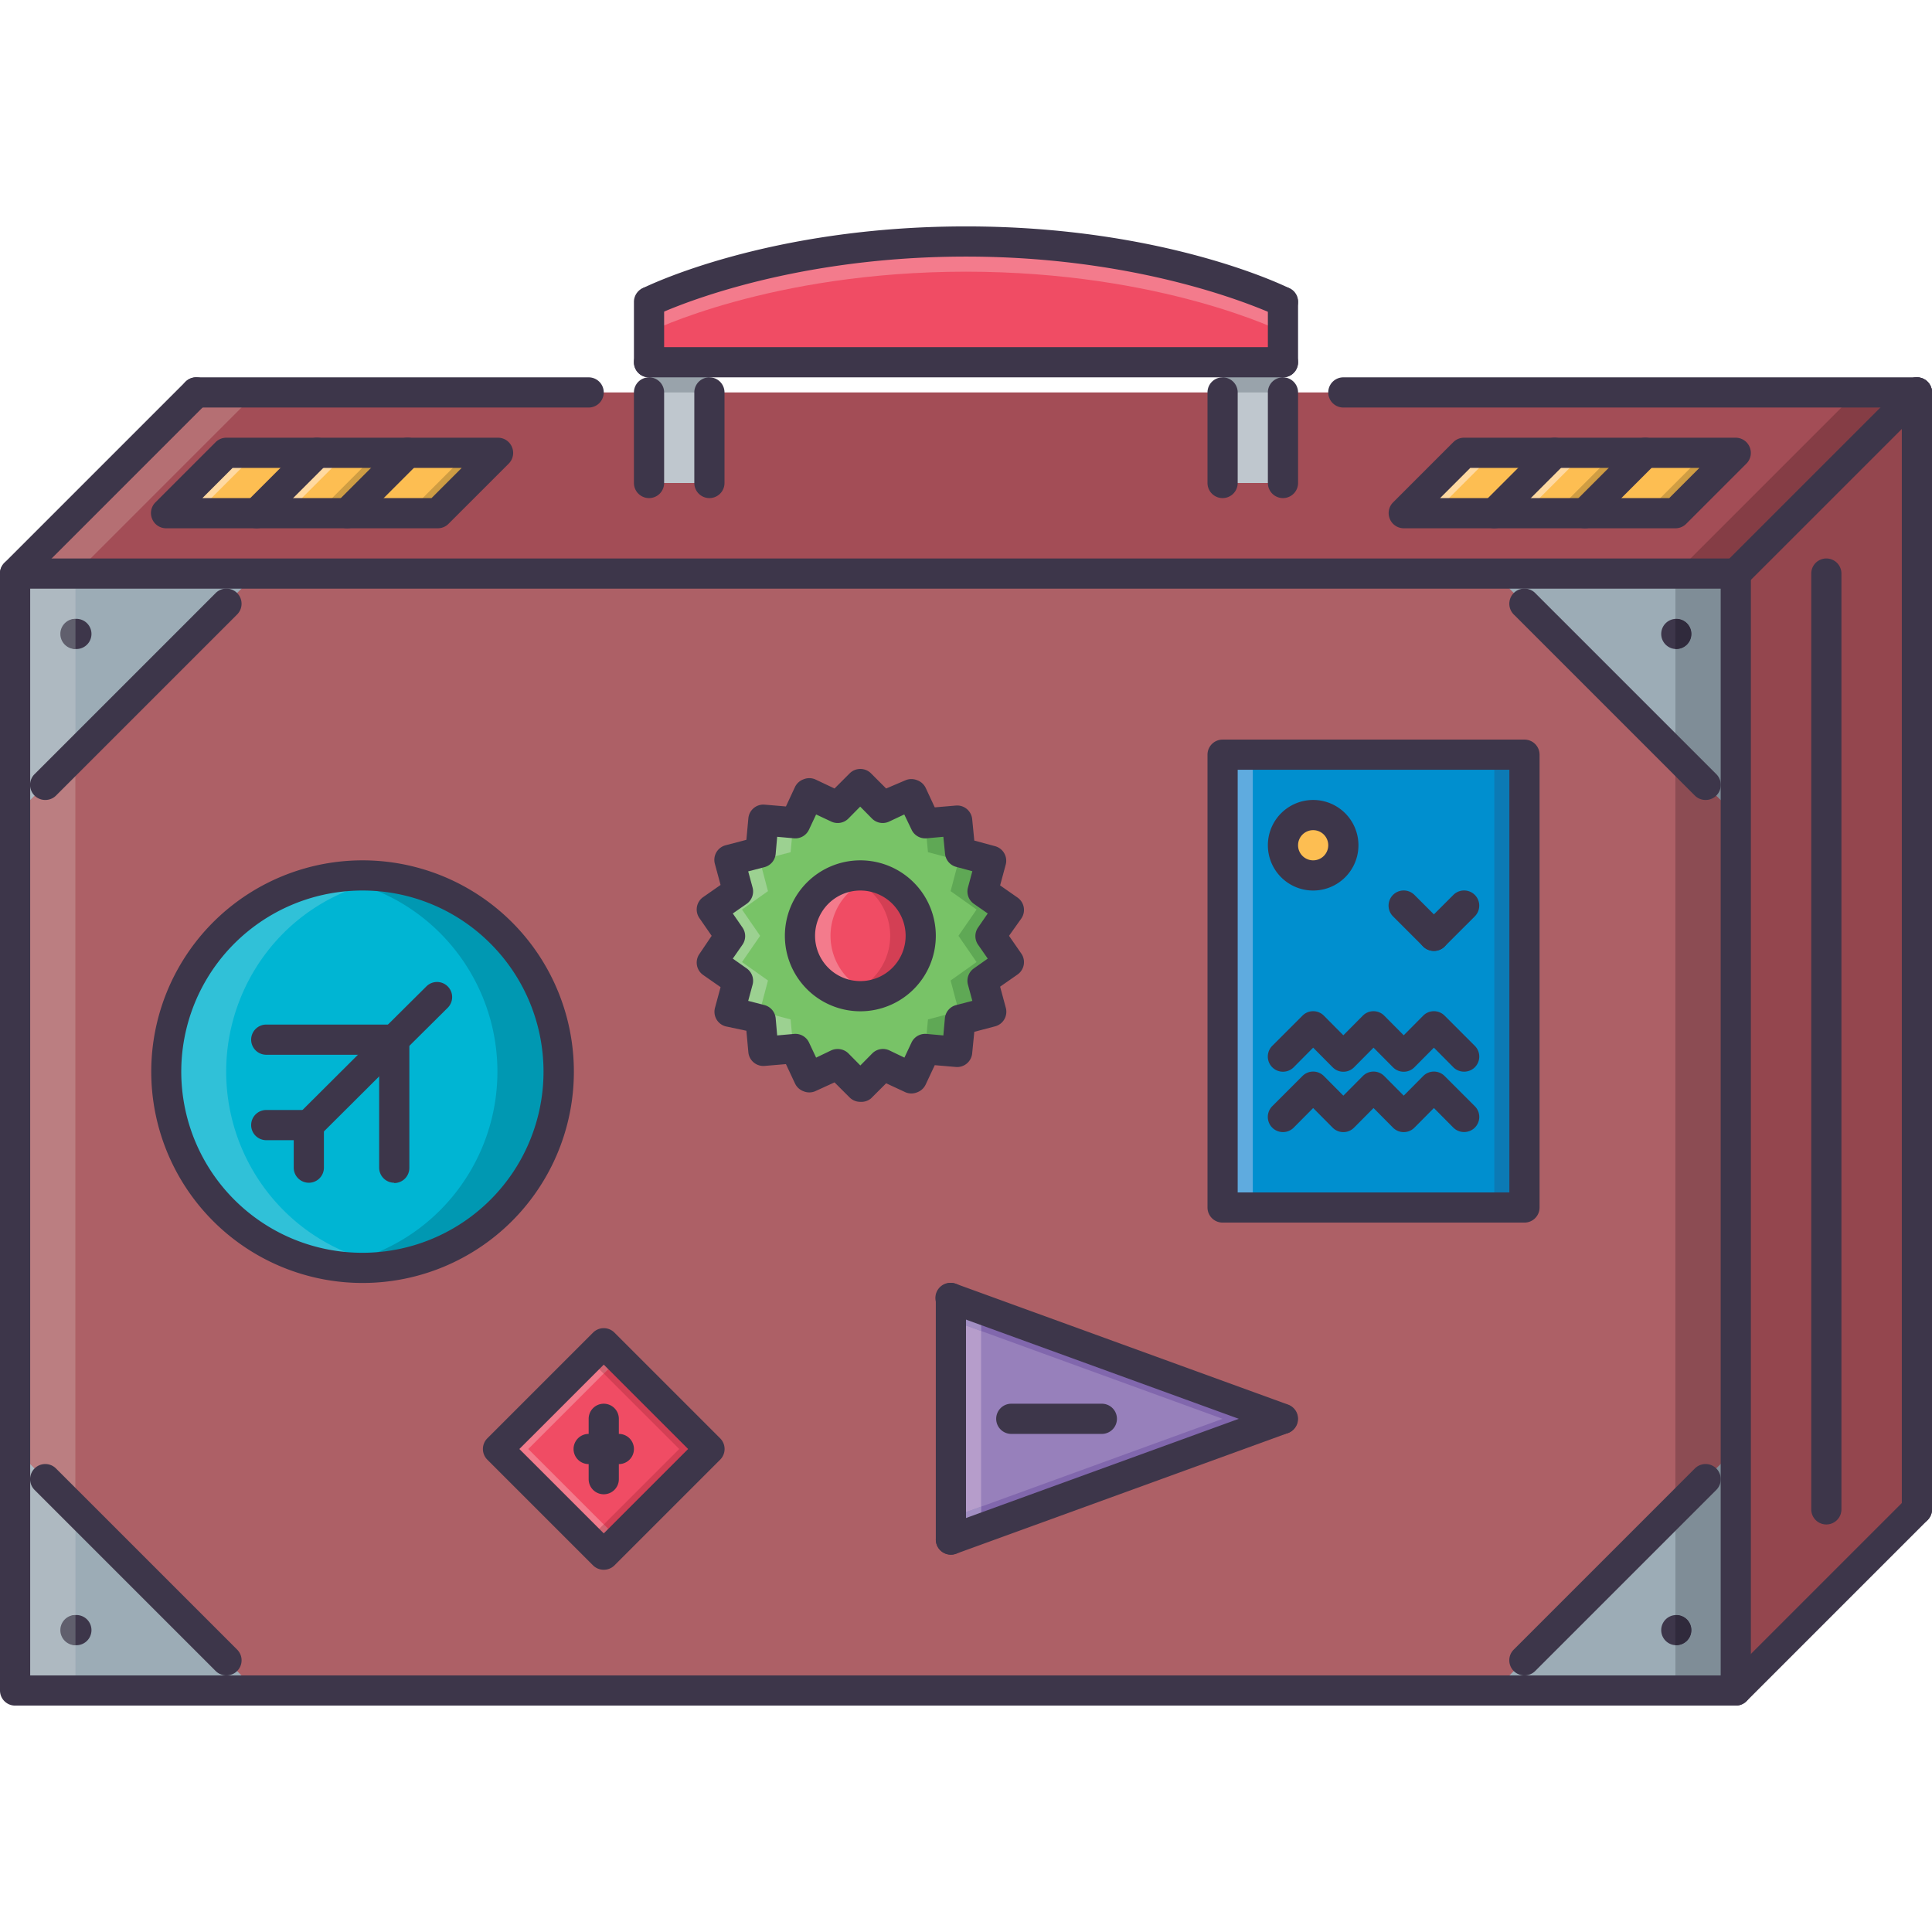 <svg id="Layer_1" data-name="Layer 1" xmlns="http://www.w3.org/2000/svg" xmlns:xlink="http://www.w3.org/1999/xlink" viewBox="0 0 128 128"><defs><style>.cls-1{fill:none;}.cls-2{fill:#f04c64;}.cls-3{fill:#f37b8c;}.cls-4{fill:#a34d56;}.cls-5{fill:#b56f73;}.cls-6{fill:#853d45;}.cls-7{fill:#ad6066;}.cls-8{fill:#9cacb6;}.cls-9{fill:#94464e;}.cls-10{fill:#bfc7ce;}.cls-11{fill:#fdbe52;}.cls-12{fill:#ffd9a1;}.cls-13{fill:#cf9d43;}.cls-14{fill:#3d364a;}.cls-15{fill:#c28d90;}.cls-16{fill:#8c4c53;}.cls-17{fill:#d33f54;}.cls-18{fill:#9e7376;}.cls-19{fill:#d16472;}.cls-20{fill:#9780bb;}.cls-21{fill:#8167ad;}.cls-22{fill:#b69dcb;}.cls-23{fill:#a28fc3;}.cls-24{fill:#008fcf;}.cls-25{fill:#78c367;}.cls-26{fill:#9cd191;}.cls-27{fill:#5fa855;}.cls-28{fill:#00b5d3;}.cls-29{fill:#30c1d8;}.cls-30{fill:#0098b2;}.cls-31{fill:#14a4b6;}.cls-32{fill:#bb7e81;}.cls-33{fill:#aeb9c1;}.cls-34{fill:#605f6d;}.cls-35{fill:#7f8d97;}.cls-36{fill:#302a3c;}.cls-37{fill:#99a3ab;}.cls-38{fill:#c4c4c3;}.cls-39{fill:#5fabdf;}.cls-40{fill:#0c7ab5;}.cls-41{clip-path:url(#clip-path);}</style><clipPath id="clip-path"><rect class="cls-1" y="15" width="128" height="98"/></clipPath></defs><title>pre-requisitos</title><path class="cls-2" d="M64,16c-13,0-21,4-21,4v4H85V20s-8-4-21-4"/><path class="cls-3" d="M85,22s-8-4-21-4-21,4-21,4V20s8-4,21-4,21,4,21,4v2"/><polyline class="cls-4" points="115 38 1 38 13 26 127 26 115 38"/><polyline class="cls-5" points="5 38 1 38 13 26 17 26 5 38"/><polyline class="cls-6" points="115 38 115 38 111 38 123 26 127 26 115 38"/><polyline class="cls-4" points="1 38 115 38 115 112 1 112 1 38"/><path class="cls-7" d="M115,112h0V96h0V54h0V38H99l12,12v50L99,112H17L5,100V50L17,38H1v74H1V38H115v74h0M33,96h0l7,7,7-7h0l-6-6-1-1-7,7h0m30,6h0l2-.73h0L85,94,65,86.73h0L63,86v16M22.48,83.91A13.22,13.22,0,0,0,33.2,80.2,13,13,0,0,0,24,58a12.63,12.63,0,0,0-1.63.11l-.49.06h0a13,13,0,0,0-6.5,3.06l-.59.56a13,13,0,0,0,0,18.4c.24.24.49.47.74.69a13.08,13.08,0,0,0,6.36,2.94h0l.6.08M99,80h2V50H81V80H99M55.5,70.5,57,72l1.5-1.5,1.92.9.9-1.91,2,.17h.14l.2-2.12,2-.54-.54-2,1.72-1.22L65.64,62l1.2-1.74L65.12,59l.54-2-2-.56-.2-2.1h-.14l-2,.17-.89-1.91-1.92.9L57,52l-1.5,1.5-1.92-.9-.9,1.92h-.12l-2-.17-.2,2.12-2,.54h0l.24.92.3,1.12-1.72,1.22h0L48.36,62l-1.2,1.74h0L48.88,65l-.54,2h0l2,.54.2,2.12,2.1-.18.9,1.92,1.92-.9M87,58a2,2,0,1,1,2-2,2,2,0,0,1-2,2"/><polyline class="cls-8" points="1 54 1 38 17 38 1 54"/><polyline class="cls-8" points="99 38 115 38 115 54 99 38"/><polyline class="cls-8" points="115 96 115 112 99 112 115 96"/><polyline class="cls-8" points="17 112 1 112 1 96 17 112"/><polyline class="cls-4" points="127 100 115 112 115 38 127 26 127 100"/><polyline class="cls-9" points="115 112 115 38 127 26 127 100 115 112"/><polyline class="cls-10" points="43 24 47 24 47 32 43 32 43 24"/><polyline class="cls-10" points="81 24 85 24 85 32 81 32 81 24"/><polyline class="cls-11" points="29 34 11 34 15 30 33 30 29 34"/><polyline class="cls-12" points="19 34 17 34 21 30 23 30 19 34"/><polyline class="cls-12" points="13 34 11 34 15 30 17 30 13 34"/><polyline class="cls-13" points="23 34 21 34 25 30 27 30 23 34"/><polyline class="cls-13" points="29 34 27 34 31 30 33 30 29 34"/><polyline class="cls-11" points="111 34 93 34 97 30 115 30 111 34"/><polyline class="cls-12" points="101 34 99 34 103 30 105 30 101 34"/><polyline class="cls-12" points="95 34 93 34 97 30 99 30 95 34"/><polyline class="cls-13" points="105 34 103 34 107 30 109 30 105 34"/><polyline class="cls-13" points="111 34 109 34 113 30 115 30 111 34"/><path class="cls-14" d="M5.06,43a1,1,0,0,1-1-1,1,1,0,0,1,1-1h0a1,1,0,1,1,0,2"/><path class="cls-14" d="M111.06,43a1,1,0,0,1-1-1,1,1,0,0,1,1-1h0a1,1,0,0,1,0,2"/><path class="cls-14" d="M5.06,109a1,1,0,0,1-1-1,1,1,0,0,1,1-1h0a1,1,0,1,1,0,2"/><path class="cls-14" d="M111.06,109a1,1,0,0,1-1-1,1,1,0,0,1,1-1h0a1,1,0,0,1,0,2"/><polyline class="cls-2" points="40 103 33 96 40 89 47 96 40 103"/><polyline class="cls-15" points="33 96 33 96 40 89 41 90 40 89 39 90 39 90 33 96"/><polyline class="cls-3" points="40 103 33 96 39 90 40 91 35 96 40 101 39 102 40 103"/><polyline class="cls-16" points="47 96 41 90 41 90 47 96 47 96"/><polyline class="cls-17" points="40 103 40 103 41 102 40 101 45 96 40 91 41 90 47 96 40 103"/><polyline class="cls-18" points="41 90 40 89 39 90 39 90 40 89 41 90 41 90"/><path class="cls-19" d="M40,103h0l-1-1,1-1,1,1-1,1m0-12-1-1,1-1,1,1-1,1"/><polyline class="cls-20" points="63 86 85 94 63 102 63 86"/><polyline class="cls-21" points="65 101.27 65 99.82 81 94 65 88.18 65 86.73 85 94 65 101.27"/><path class="cls-15" d="M63,102h0l2-.73h0L63,102m2-15.27L63,86l2,.73h0"/><polyline class="cls-22" points="63 100.55 63 87.45 65 88.18 65 99.82 63 100.55"/><path class="cls-23" d="M63,102v-1.46l2-.72v1.45L63,102m2-13.82-2-.73V86l2,.73v1.45"/><path class="cls-11" d="M89,56a2,2,0,1,1-2-2,2,2,0,0,1,2,2Z"/><path class="cls-24" d="M85,56a2,2,0,1,0,2-2,2,2,0,0,0-2,2m16,24H81V50h20V80"/><path class="cls-2" d="M57,58a4,4,0,1,1-4,4,4,4,0,0,1,4-4"/><path class="cls-3" d="M57,66a4,4,0,0,1,0-8h0a4.09,4.09,0,0,0-1,.14,3.83,3.83,0,0,1,1,.41,4,4,0,0,0,0,6.9,3.83,3.83,0,0,1-1,.41A4.09,4.09,0,0,0,57,66"/><path class="cls-17" d="M57,66a4.09,4.09,0,0,0,1-.14,3.83,3.83,0,0,1-1-.41,4,4,0,0,0,0-6.9,3.83,3.83,0,0,1,1-.41A4,4,0,0,0,57,58h.09A4,4,0,0,1,57,66"/><path class="cls-19" d="M57,66h0a4.09,4.09,0,0,1-1-.14,3.83,3.83,0,0,0,1-.41,3.83,3.83,0,0,0,1,.41A4.09,4.09,0,0,1,57,66h0m0-7.45a3.83,3.83,0,0,0-1-.41A4.09,4.09,0,0,1,57,58h0a4,4,0,0,1,1,.14,3.83,3.83,0,0,0-1,.41"/><path class="cls-25" d="M50.38,67.54l-2-.54.54-2-1.72-1.22L48.36,62l-1.2-1.74L48.88,59l-.54-2,2-.54.2-2.12,2.1.18.9-1.92,1.92.9L57,52l1.5,1.5,1.92-.9.9,1.92,2.1-.18.2,2.1,2,.56-.54,2,1.72,1.22L65.64,62l1.2,1.74L65.12,65l.54,2-2,.54-.2,2.12-2.1-.18-.9,1.92-1.92-.9L57,72l-1.5-1.5-1.92.9-.9-1.92-2.1.18-.2-2.12M61,62a4,4,0,1,0-4,4,4,4,0,0,0,4-4"/><path class="cls-15" d="M48.34,67h0l.54-2h0l-.54,2m-1.18-3.26h0L48.36,62h0l-1.2,1.74m0-3.48h0L48.88,59l-.3-1.12.3,1.12-1.72,1.22M48.34,57h0l2-.54.2-2.12,2,.17h0l-2-.17-.2,2.12-2,.54"/><polyline class="cls-26" points="50.58 69.66 50.38 67.54 48.34 67 48.88 64.96 48.88 64.96 48.88 64.96 47.16 63.74 48.36 62 48.36 62 48.36 62 47.16 60.26 48.88 59.04 48.58 57.91 48.34 57 50.38 56.46 50.58 54.34 52.56 54.51 52.38 56.46 50.34 57 50.88 59.04 49.16 60.26 50.36 62 49.16 63.74 50.88 64.96 50.34 67 52.38 67.54 52.56 69.49 50.58 69.66"/><path class="cls-16" d="M63.28,69.66l-2-.17h0l2,.17h0m-2-15.14h0l2-.17h0l-2,.17"/><polyline class="cls-27" points="63.28 69.65 61.32 69.48 61.32 69.49 61.3 69.49 61.48 67.54 63.52 67 62.98 64.96 64.7 63.74 63.5 62 64.7 60.26 62.98 59.04 63.52 57 61.48 56.46 61.3 54.51 61.31 54.51 61.32 54.52 63.28 54.35 63.48 56.46 65.52 57 64.98 59.04 66.7 60.26 65.5 62 66.7 63.74 64.98 64.96 65.52 67 63.48 67.54 63.28 69.65"/><path class="cls-28" d="M14.8,80.2a13,13,0,1,1,18.4,0,13,13,0,0,1-18.4,0"/><path class="cls-15" d="M15.54,80.89c-.25-.22-.5-.45-.74-.69a13,13,0,0,1,0-18.4l.59-.56-.59.56a13,13,0,0,0,0,18.4c.24.24.49.47.74.69"/><path class="cls-29" d="M24,84h0a13.37,13.37,0,0,0,2-.16H26A13.6,13.6,0,0,1,24,84m-2.06-.16a12.94,12.94,0,0,1-6.39-2.93c-.25-.22-.5-.45-.74-.69a13,13,0,0,1,0-18.4l.59-.56a12.92,12.92,0,0,1,6.54-3.06,14,14,0,0,1,2,.48A12.85,12.85,0,0,0,18.8,61.8a13,13,0,0,0,0,18.4,12.85,12.85,0,0,0,5.14,3.14,14,14,0,0,1-2,.48m4-25.64a12.2,12.2,0,0,0-2-.16h0a13.63,13.63,0,0,1,2,.15H26"/><path class="cls-16" d="M22.48,83.91l-.6-.08h0l.58.08m-.59-25.73h0l.49-.06-.48.07"/><path class="cls-30" d="M23.89,84a13.31,13.31,0,0,1-1.41-.07l-.58-.08h0A12.5,12.5,0,0,0,24,84h-.06M26,83.82a14,14,0,0,1-2-.48,12.85,12.85,0,0,0,5.14-3.14,13,13,0,0,0,0-18.4,12.85,12.85,0,0,0-5.14-3.14,14,14,0,0,1,2-.48,13,13,0,0,1,0,25.64m-4-25.64h0l.48-.07A12.83,12.83,0,0,1,23.9,58h0a12.29,12.29,0,0,0-2,.16"/><path class="cls-31" d="M24,84a12.5,12.5,0,0,1-2-.16,14,14,0,0,0,2-.48,14,14,0,0,0,2,.48A13.37,13.37,0,0,1,24,84m0-25.32a14,14,0,0,0-2-.48,12.71,12.71,0,0,1,4,0,14,14,0,0,0-2,.48"/><path class="cls-32" d="M5,112H5m0-12L1,96V54l4-4v50M5,38H5"/><path class="cls-33" d="M1,54V38H5v3a1,1,0,0,0-1,1,1,1,0,0,0,1,1v7L1,54"/><path class="cls-33" d="M5,112H1V96l4,4v7a1,1,0,0,0-1,1,1,1,0,0,0,1,1v3"/><path class="cls-34" d="M5,43a1,1,0,0,1-1-1,1,1,0,0,1,1-1v2"/><path class="cls-34" d="M5,109a1,1,0,0,1-1-1,1,1,0,0,1,1-1v2"/><path class="cls-16" d="M115,112h0m-4-12V50l4,4V96l-4,4m4-62h0"/><path class="cls-35" d="M115,54l-4-4V43h.06a1,1,0,0,0,0-2H111V38h4V54"/><path class="cls-35" d="M115,112h-4v-3h.06a1,1,0,0,0,0-2H111v-7l4-4v16"/><path class="cls-36" d="M111.06,43H111V41h.06a1,1,0,0,1,0,2"/><path class="cls-36" d="M111.06,109H111v-2h.06a1,1,0,0,1,0,2"/><polyline class="cls-37" points="47 26 43 26 43 24 47 24 47 26"/><polyline class="cls-38" points="85 26 85 26 85 24 85 24 85 26"/><polyline class="cls-6" points="85 26 85 26 85 26 85 26 85 26"/><polyline class="cls-37" points="85 26 81 26 81 24 85 24 85 26 85 26"/><polyline class="cls-15" points="83 80 81 80 81 50 83 50 83 50 81 50 81 80 83 80"/><polyline class="cls-39" points="83 80 81 80 81 50 83 50 83 80"/><polyline class="cls-16" points="101 80 99 80 101 80 101 50 99 50 99 50 101 50 101 80"/><polyline class="cls-40" points="101 80 99 80 99 50 101 50 101 80"/><path class="cls-14" d="M2,111H114V39H2v72Zm113,2H1a1,1,0,0,1-1-1V38a1,1,0,0,1,1-1H115a1,1,0,0,1,1,1v74a1,1,0,0,1-1,1Z"/><g class="cls-41"><path class="cls-14" d="M127,101a1,1,0,0,1-1-1V26a1,1,0,0,1,2,0v74a1,1,0,0,1-1,1Z"/><path class="cls-14" d="M115,113a1,1,0,0,1-.71-.29,1,1,0,0,1,0-1.42l12-12a1,1,0,0,1,1.42,1.42l-12,12a1,1,0,0,1-.71.29Z"/><path class="cls-14" d="M1,39a1,1,0,0,1-.71-.29,1,1,0,0,1,0-1.42l12-12a1,1,0,0,1,1.42,1.42l-12,12A1,1,0,0,1,1,39Z"/><path class="cls-14" d="M115,39a1,1,0,0,1-.71-.29,1,1,0,0,1,0-1.42l12-12a1,1,0,0,1,1.42,1.42l-12,12A1,1,0,0,1,115,39Z"/></g><path class="cls-14" d="M13.41,33H28.59l2-2H15.41l-2,2ZM29,35H11a1,1,0,0,1-.92-.62,1,1,0,0,1,.21-1.09l4-4A1,1,0,0,1,15,29H33a1,1,0,0,1,.92.62,1,1,0,0,1-.21,1.09l-4,4A1,1,0,0,1,29,35Z"/><path class="cls-14" d="M95.41,33h15.18l2-2H97.41l-2,2ZM111,35H93a1,1,0,0,1-.92-.62,1,1,0,0,1,.21-1.09l4-4A1,1,0,0,1,97,29h18a1,1,0,0,1,.92.62,1,1,0,0,1-.21,1.09l-4,4A1,1,0,0,1,111,35Z"/><path class="cls-14" d="M39,27H13a1,1,0,0,1,0-2H39a1,1,0,0,1,0,2Z"/><path class="cls-14" d="M127,27H89a1,1,0,0,1,0-2h38a1,1,0,0,1,0,2Z"/><path class="cls-14" d="M43,33a1,1,0,0,1-1-1V26a1,1,0,0,1,2,0v6a1,1,0,0,1-1,1Z"/><path class="cls-14" d="M47,33a1,1,0,0,1-1-1V26a1,1,0,0,1,2,0v6a1,1,0,0,1-1,1Z"/><path class="cls-14" d="M81,33a1,1,0,0,1-1-1V26a1,1,0,0,1,2,0v6a1,1,0,0,1-1,1Z"/><path class="cls-14" d="M85,33a1,1,0,0,1-1-1V26a1,1,0,0,1,2,0v6a1,1,0,0,1-1,1Z"/><path class="cls-14" d="M85,25H43a1,1,0,0,1,0-2H85a1,1,0,0,1,0,2Z"/><path class="cls-14" d="M85,21a.93.93,0,0,1-.45-.11c-.08,0-8-3.89-20.55-3.89s-20.48,3.86-20.55,3.89a1,1,0,0,1-.9-1.78C42.89,18.94,50.91,15,64,15s21.11,3.94,21.45,4.11a1,1,0,0,1,.44,1.34A1,1,0,0,1,85,21Z"/><path class="cls-14" d="M43,25a1,1,0,0,1-1-1V20a1,1,0,0,1,2,0v4a1,1,0,0,1-1,1Z"/><path class="cls-14" d="M85,25a1,1,0,0,1-1-1V20a1,1,0,0,1,2,0v4a1,1,0,0,1-1,1Z"/><path class="cls-14" d="M113,53a1,1,0,0,1-.71-.29l-12-12a1,1,0,0,1,1.42-1.42l12,12a1,1,0,0,1,0,1.42A1,1,0,0,1,113,53Z"/><path class="cls-14" d="M3,53a1,1,0,0,1-.71-.29,1,1,0,0,1,0-1.42l12-12a1,1,0,0,1,1.42,1.42l-12,12A1,1,0,0,1,3,53Z"/><path class="cls-14" d="M101,111a1,1,0,0,1-.71-.29,1,1,0,0,1,0-1.42l12-12a1,1,0,0,1,1.42,1.42l-12,12a1,1,0,0,1-.71.29Z"/><path class="cls-14" d="M15,111a1,1,0,0,1-.71-.29l-12-12a1,1,0,0,1,1.42-1.42l12,12a1,1,0,0,1,0,1.42A1,1,0,0,1,15,111Z"/><path class="cls-14" d="M17,35a1,1,0,0,1-.71-.29,1,1,0,0,1,0-1.42l4-4a1,1,0,0,1,1.42,1.42l-4,4A1,1,0,0,1,17,35Z"/><path class="cls-14" d="M23,35a1,1,0,0,1-.71-.29,1,1,0,0,1,0-1.42l4-4a1,1,0,0,1,1.42,1.42l-4,4A1,1,0,0,1,23,35Z"/><path class="cls-14" d="M99,35a1,1,0,0,1-.71-.29,1,1,0,0,1,0-1.42l4-4a1,1,0,0,1,1.42,1.42l-4,4A1,1,0,0,1,99,35Z"/><path class="cls-14" d="M105,35a1,1,0,0,1-.71-.29,1,1,0,0,1,0-1.42l4-4a1,1,0,0,1,1.42,1.42l-4,4A1,1,0,0,1,105,35Z"/><path class="cls-14" d="M121,101a1,1,0,0,1-1-1V38a1,1,0,0,1,2,0v62a1,1,0,0,1-1,1Z"/><path class="cls-14" d="M24,59a12,12,0,1,0,8.49,3.51A11.94,11.94,0,0,0,24,59Zm0,26a14,14,0,1,1,9.91-4.09A14,14,0,0,1,24,85Z"/><path class="cls-14" d="M20.46,75.54a1,1,0,0,1-.71-.29,1,1,0,0,1,0-1.42l5.66-5.64a1,1,0,0,1,1.42,1.42l-5.66,5.64a1,1,0,0,1-.71.29Z"/><path class="cls-14" d="M26.12,69.88a1,1,0,0,1-.71-.29,1,1,0,0,1,0-1.42l2.84-2.82a1,1,0,0,1,1.41,0,1,1,0,0,1,0,1.42l-2.84,2.82a1,1,0,0,1-.71.29Z"/><path class="cls-14" d="M20.46,78.36a1,1,0,0,1-1-1V74.54a1,1,0,0,1,2,0v2.82a1,1,0,0,1-1,1Z"/><path class="cls-14" d="M20.46,75.54H17.64a1,1,0,0,1,0-2h2.82a1,1,0,0,1,0,2Z"/><path class="cls-14" d="M26.12,78.36a1,1,0,0,1-1-1V68.9a1,1,0,0,1,1-1,1,1,0,0,1,1,1v8.48a1,1,0,0,1-1,1Z"/><path class="cls-14" d="M26.12,69.88H17.64a1,1,0,0,1,0-2h8.48a1,1,0,1,1,0,2Z"/><path class="cls-14" d="M82,79h18V51H82V79Zm19,2H81a1,1,0,0,1-1-1V50a1,1,0,0,1,1-1h20a1,1,0,0,1,1,1V80a1,1,0,0,1-1,1Z"/><path class="cls-14" d="M97,75a1,1,0,0,1-.71-.29L95,73.41l-1.29,1.3a1,1,0,0,1-1.42,0L91,73.41l-1.29,1.3a1,1,0,0,1-1.42,0L87,73.41l-1.29,1.3a1,1,0,0,1-1.42-1.42l2-2a1,1,0,0,1,1.42,0L89,72.59l1.29-1.3a1,1,0,0,1,1.42,0L93,72.59l1.29-1.3a1,1,0,0,1,1.42,0l2,2a1,1,0,0,1,0,1.42A1,1,0,0,1,97,75Z"/><path class="cls-14" d="M97,71a1,1,0,0,1-.71-.29L95,69.41l-1.29,1.3a1,1,0,0,1-1.42,0L91,69.41l-1.29,1.3a1,1,0,0,1-1.42,0L87,69.41l-1.29,1.3a1,1,0,0,1-1.42-1.42l2-2a1,1,0,0,1,1.42,0L89,68.59l1.29-1.3a1,1,0,0,1,1.42,0L93,68.59l1.29-1.3a1,1,0,0,1,1.42,0l2,2a1,1,0,0,1,0,1.42A1,1,0,0,1,97,71Z"/><path class="cls-14" d="M87,55a1,1,0,1,0,1,1,1,1,0,0,0-1-1Zm0,4a3,3,0,1,1,3-3,3,3,0,0,1-3,3Z"/><path class="cls-14" d="M95,63a1,1,0,0,1-.71-.29l-2-2a1,1,0,0,1,1.42-1.42l2,2a1,1,0,0,1,0,1.42A1,1,0,0,1,95,63Z"/><path class="cls-14" d="M95,63a1,1,0,0,1-.71-.29,1,1,0,0,1,0-1.42l2-2a1,1,0,0,1,1.42,1.42l-2,2A1,1,0,0,1,95,63Z"/><path class="cls-14" d="M55.5,69.5a1,1,0,0,1,.71.29l.79.8.79-.8a1,1,0,0,1,1.13-.2l1,.48.47-1a1,1,0,0,1,1-.57l1.11.1.1-1.13a1,1,0,0,1,.74-.88l1.08-.28-.29-1.07a1,1,0,0,1,.39-1.08l.92-.65-.64-.92a1,1,0,0,1,0-1.14l.64-.93-.92-.64a1,1,0,0,1-.39-1.08l.29-1.08-1.08-.29a1,1,0,0,1-.73-.88l-.11-1.11-1.11.1a1,1,0,0,1-1-.58l-.48-1-1,.47a1,1,0,0,1-1.13-.19l-.79-.8-.79.8a1,1,0,0,1-1.13.19l-1-.47-.47,1a1,1,0,0,1-1,.58l-1.11-.1-.1,1.13a1,1,0,0,1-.74.88l-1.08.28.29,1.07a1,1,0,0,1-.39,1.08l-.92.64.64.93a1,1,0,0,1,0,1.14l-.64.92.92.65a1,1,0,0,1,.39,1.08l-.29,1.07,1.08.28a1,1,0,0,1,.74.87l.1,1.14,1.11-.1a1,1,0,0,1,1,.57l.47,1,1-.48a1,1,0,0,1,.42-.09ZM57,73a1,1,0,0,1-.71-.29l-1-1L54,72.3a1,1,0,0,1-.76,0,1,1,0,0,1-.57-.52l-.6-1.28-1.41.12a1,1,0,0,1-1.08-.91l-.13-1.42L48.08,68a1,1,0,0,1-.71-1.23l.37-1.37-1.16-.81a1,1,0,0,1-.24-1.39L47.15,62l-.81-1.17a1,1,0,0,1,.24-1.39l1.16-.81-.37-1.37A1,1,0,0,1,48.08,56l1.37-.36.13-1.42a1,1,0,0,1,1.08-.91l1.41.12.6-1.29a1,1,0,0,1,.57-.51,1,1,0,0,1,.76,0l1.29.61,1-1a1,1,0,0,1,1.42,0l1,1L60,51.69a1,1,0,0,1,.76,0,1,1,0,0,1,.57.51l.6,1.29,1.4-.12a1,1,0,0,1,1.08.9l.14,1.42,1.37.37a1,1,0,0,1,.71,1.23l-.37,1.37,1.16.81a1,1,0,0,1,.24,1.39L66.85,62l.81,1.17a1,1,0,0,1-.24,1.39l-1.16.81.37,1.37A1,1,0,0,1,65.92,68l-1.37.36-.14,1.42a1,1,0,0,1-1.08.91l-1.4-.12-.6,1.28a1,1,0,0,1-.57.52,1,1,0,0,1-.76,0l-1.29-.6-1,1A1,1,0,0,1,57,73Z"/><path class="cls-14" d="M57,59a3,3,0,1,0,3,3,3,3,0,0,0-3-3Zm0,8a5,5,0,1,1,5-5,5,5,0,0,1-5,5Z"/><path class="cls-14" d="M85,95a1,1,0,0,1-.34-.06l-22-8a1,1,0,1,1,.68-1.88l22,8A1,1,0,0,1,85,95Z"/><path class="cls-14" d="M63,103a1,1,0,0,1-.34-1.94l22-8a1,1,0,0,1,.68,1.88l-22,8A1,1,0,0,1,63,103Z"/><path class="cls-14" d="M63,103a1,1,0,0,1-1-1V86a1,1,0,0,1,2,0v16a1,1,0,0,1-1,1Z"/><path class="cls-14" d="M73,95H67a1,1,0,0,1,0-2h6a1,1,0,0,1,0,2Z"/><path class="cls-14" d="M34.41,96,40,101.59,45.59,96,40,90.41,34.41,96ZM40,104a1,1,0,0,1-.71-.29l-7-7a1,1,0,0,1,0-1.42l7-7a1,1,0,0,1,1.42,0l7,7a1,1,0,0,1,0,1.42l-7,7A1,1,0,0,1,40,104Z"/><path class="cls-14" d="M41,97H39a1,1,0,0,1,0-2h2a1,1,0,0,1,0,2Z"/><path class="cls-14" d="M40,99a1,1,0,0,1-1-1V94a1,1,0,0,1,2,0v4a1,1,0,0,1-1,1Z"/></svg>